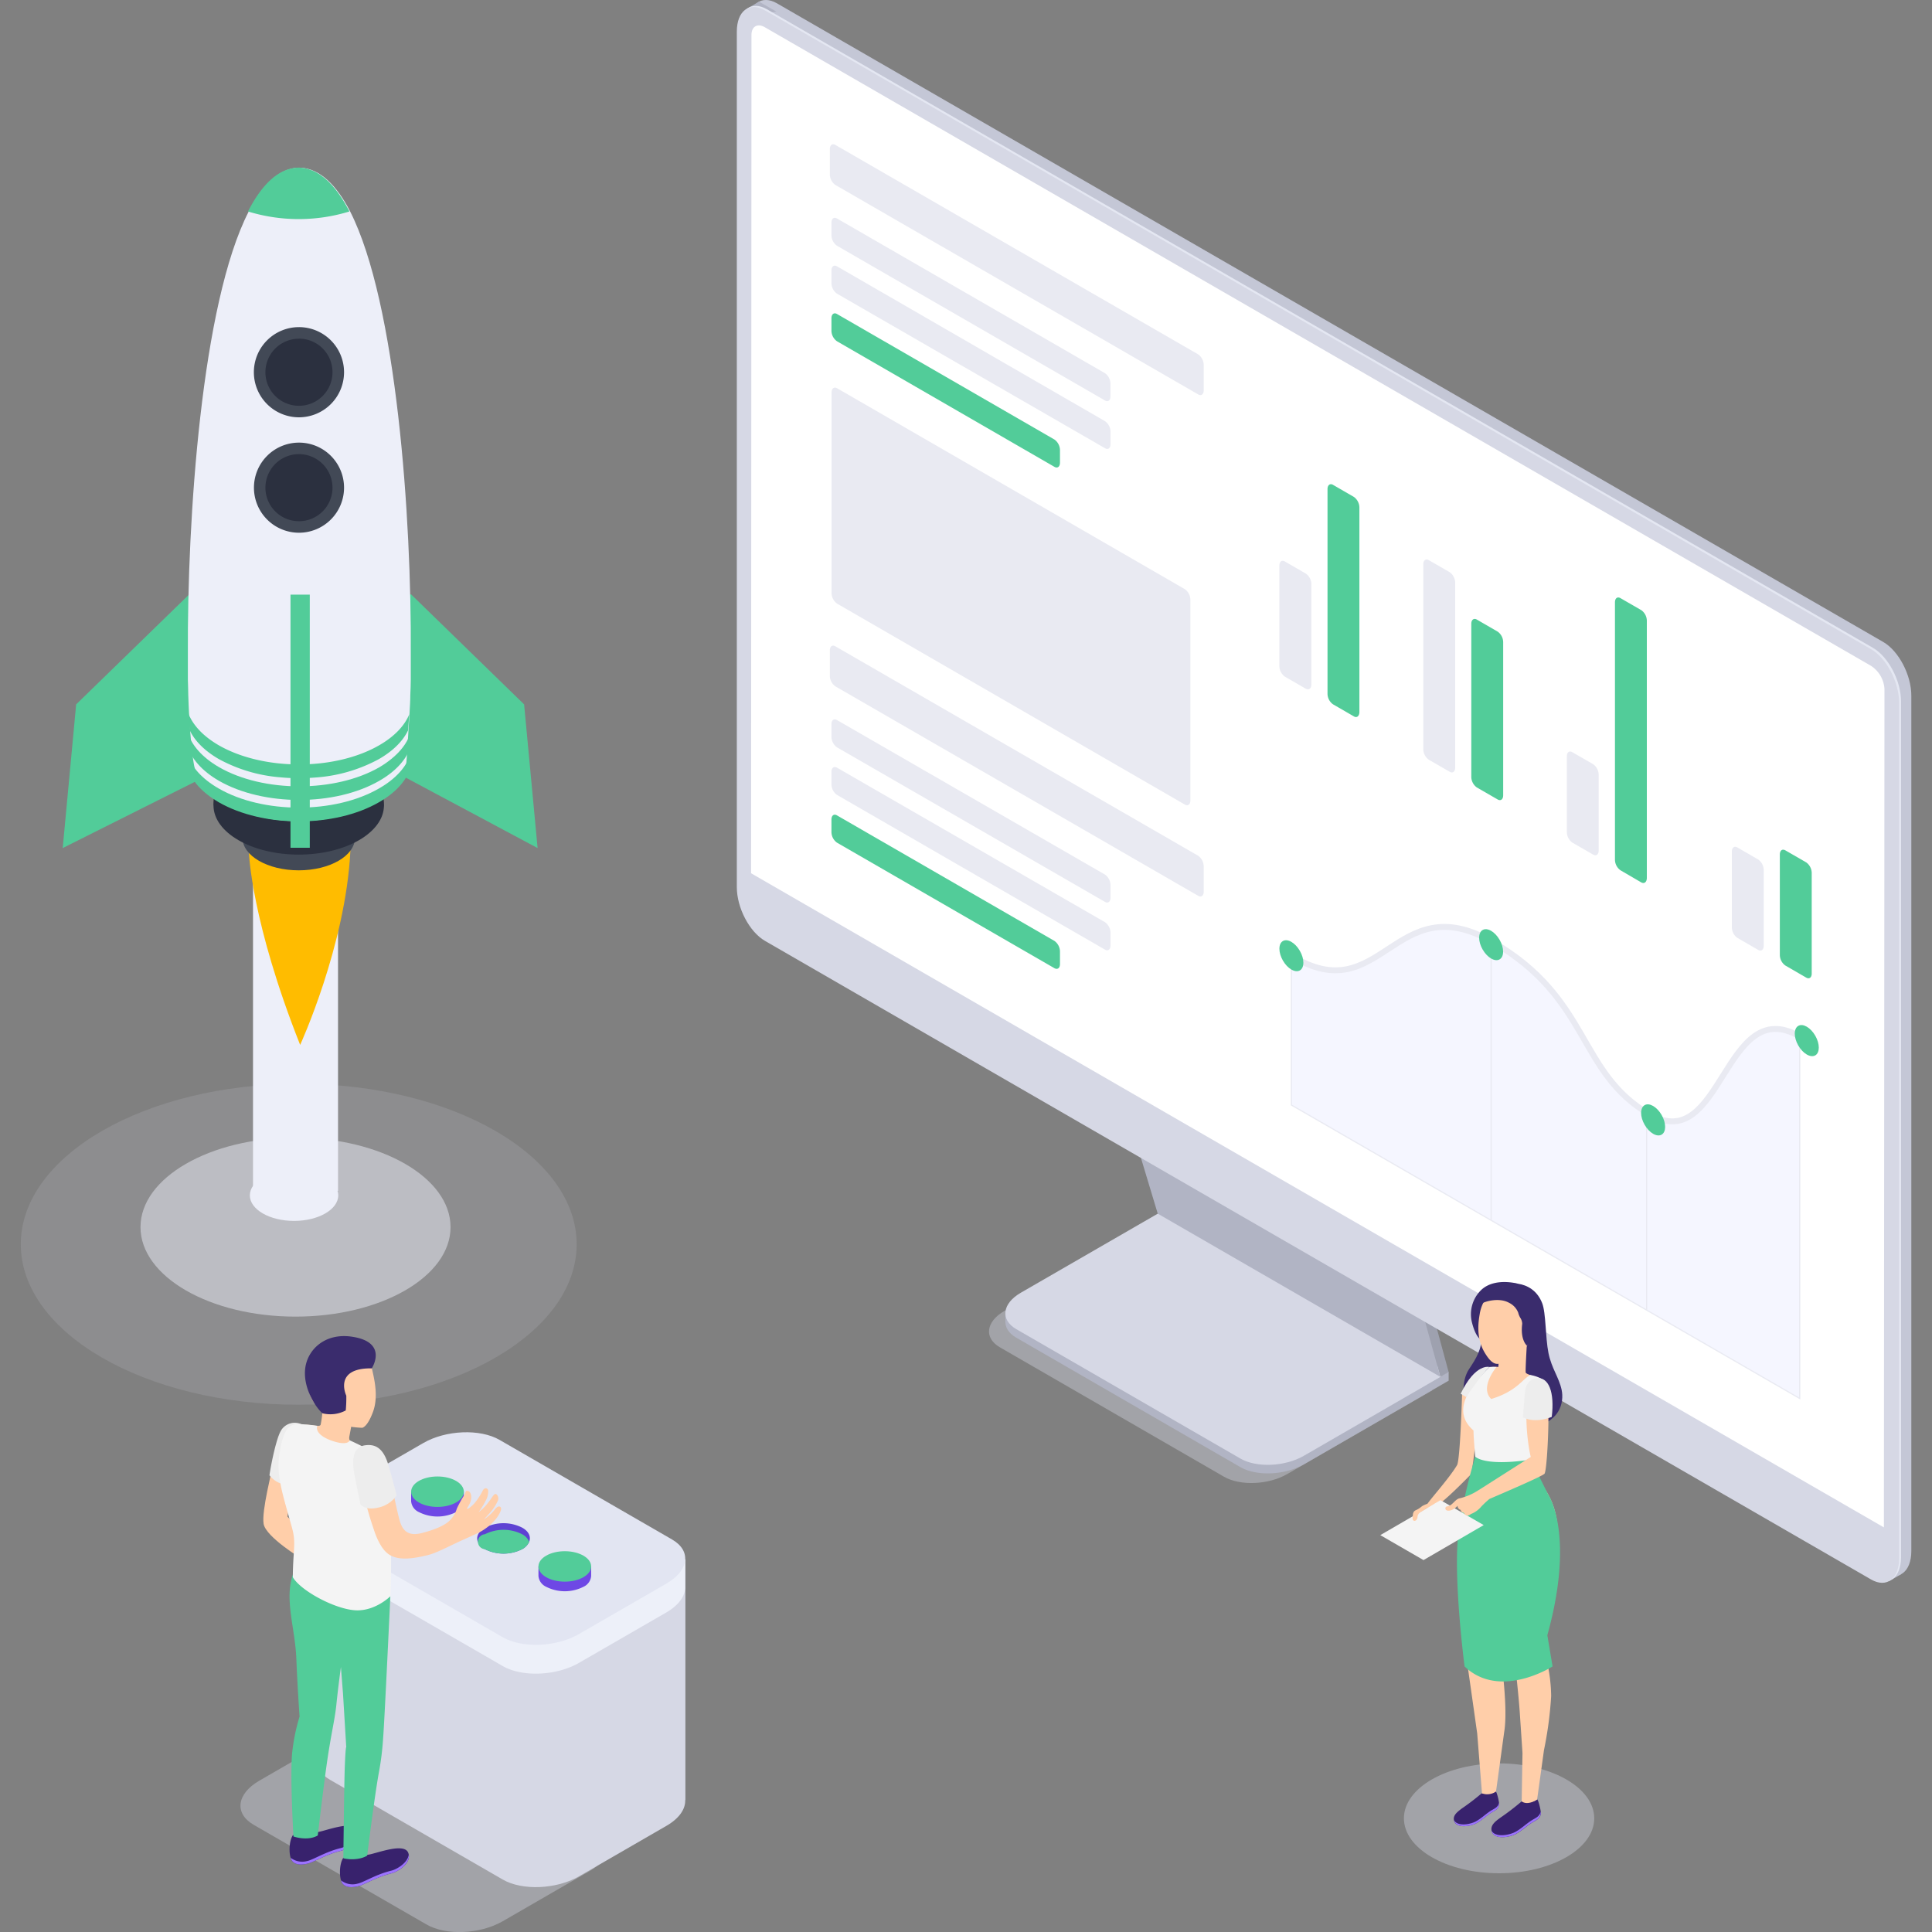 <svg id="SvgjsSvg1001" width="288" height="288" xmlns="http://www.w3.org/2000/svg" version="1.1" xmlns:xlink="http://www.w3.org/1999/xlink" xmlns:svgjs="http://svgjs.com/svgjs"><rect width="100%" height="100%" fill="#808080" stroke="none"/><defs id="SvgjsDefs1002"></defs><g id="SvgjsG1008" transform="matrix(1,0,0,1,0,0)"><svg xmlns="http://www.w3.org/2000/svg" viewBox="0 0 489.24 500" width="288" height="288"><g data-name="Слой 2" fill="#000000" class="color000 svgShape"><g data-name="Слой 1" fill="#000000" class="color000 svgShape"><ellipse cx="71.93" cy="322.02" fill="#d6d8e5" opacity=".15" rx="71.93" ry="41.53" class="colord6d8e5 svgShape"></ellipse><ellipse cx="71.1" cy="317.58" fill="#edeff9" opacity=".5" rx="40.12" ry="23.16" class="coloredeff9 svgShape"></ellipse><ellipse cx="70.72" cy="309.36" fill="#edeff9" rx="11.44" ry="6.61" class="coloredeff9 svgShape"></ellipse><rect width="22" height="86.46" x="60.1" y="221.73" fill="#edeff9" class="coloredeff9 svgShape"></rect><path fill="#ffbc00" d="M59.05,220.75s.6,17.78,13.25,49.67c0,0,11.78-25.68,13-50.21S59.05,220.75,59.05,220.75Z" class="colorffbc00 svgShape"></path><polygon fill="#52cc99" points="43.6 153.81 14.33 182.29 10.85 219.48 46.25 201.73 52.69 156.37 43.6 153.81" class="color8c50ff svgShape"></polygon><polygon fill="#52cc99" points="101 153.81 130.26 182.29 133.75 219.48 98.22 200.5 91.91 156.37 101 153.81" class="color8c50ff svgShape"></polygon><ellipse cx="71.93" cy="216.84" fill="#424956" rx="14.55" ry="8.4" class="color424956 svgShape"></ellipse><polygon fill="#494949" points="49.87 208.44 49.87 200.88 93.94 200.88 93.94 208.72 49.87 208.44" class="color494949 svgShape"></polygon><ellipse cx="71.93" cy="208.43" fill="#2b303f" rx="22.06" ry="12.74" class="color2b303f svgShape"></ellipse><ellipse cx="71.86" cy="196.96" fill="#edeff9" rx="26.92" ry="15.54" class="coloredeff9 svgShape"></ellipse><path fill="#edeff9" d="M100.93,169.28h0c0,1.25,0,2.48,0,3.67,0,1,0,2,0,3,0,1.35-.07,2.64-.12,3.9,0,1.57-.11,3.06-.19,4.49s-.15,2.83-.25,4.12c-.41,5.65-.4,9.81-1.1,11.44-3.81,8.91-16.7,4-23.06.8-2.35-1.18-3.9-2.15-3.9-2.15h-.58s-1.84,1-4.56,2.08c-6.67,2.7-18.56,7.49-21.86-.76-.59-1.48-1.18-6.37-1.54-11.49-.09-1.28-.17-2.65-.25-4.11s-.12-2.91-.18-4.48c0-1.25-.07-2.54-.1-3.88,0-1,0-2,0-3h0l0-3.67h0c-.18-34.89,3.52-90.68,15.74-114.49,3.53-6.89,7.77-11.1,12.84-11.35v0h.58v0c5,.26,9.29,4.45,12.83,11.31C97.28,78.43,101.15,134,100.93,169.28Z" class="coloredeff9 svgShape"></path><circle cx="72" cy="126.21" r="10.17" fill="#2b303f" class="color2b303f svgShape"></circle><path fill="#424956" d="M72,137.87a11.66,11.66,0,1,1,11.66-11.66A11.67,11.67,0,0,1,72,137.87Zm0-20.34a8.68,8.68,0,1,0,8.67,8.68A8.69,8.69,0,0,0,72,117.53Z" class="color424956 svgShape"></path><circle cx="72" cy="96.31" r="10.17" fill="#2b303f" class="color2b303f svgShape"></circle><path fill="#424956" d="M72,108A11.67,11.67,0,1,1,83.66,96.31,11.68,11.68,0,0,1,72,108Zm0-20.34a8.68,8.68,0,1,0,8.67,8.67A8.68,8.68,0,0,0,72,87.64Z" class="color424956 svgShape"></path><path fill="#52cc99" d="M100.93,189.39c0,1.25,0,2.48,0,3.68-1,3.3-3.72,6.46-8.14,9-11.46,6.61-30,6.61-41.51,0-4.42-2.56-7.13-5.73-8.14-9h0l0-3.67c1,3.36,3.7,6.56,8.18,9.15,11.47,6.61,30.05,6.61,41.51,0C97.22,195.93,100,192.74,100.93,189.39Z" class="color8c50ff svgShape"></path><path fill="#52cc99" d="M100.84,195.21c0,1.34-.07,2.64-.12,3.89-1.12,3.12-3.78,6.09-8,8.51-11.46,6.62-30,6.62-41.51,0-4.21-2.44-6.87-5.43-8-8.57,0-1.25-.07-2.54-.1-3.87,1,3.26,3.73,6.36,8.09,8.88,11.47,6.62,30.05,6.62,41.51,0C97.09,201.54,99.79,198.45,100.84,195.21Z" class="color8c50ff svgShape"></path><path fill="#52cc99" d="M100.53 184.88c-1.21 2.93-3.81 5.72-7.78 8-11.46 6.61-30 6.61-41.51 0-4-2.32-6.6-5.12-7.81-8.08.08 1.46.16 2.83.25 4.11 1.29 2.76 3.81 5.36 7.56 7.53a39.77 39.77 0 0015.84 4.72 50.54 50.54 0 009 .07 40.14 40.14 0 0016.63-4.79c3.72-2.15 6.23-4.72 7.53-7.45zM85.05 54.73a44.73 44.73 0 01-26.25 0c3.53-6.89 7.77-11.1 12.84-11.35v0h.58v0C77.27 43.68 81.51 47.87 85.05 54.73z" class="color8c50ff svgShape"></path><rect width="4.99" height="65.51" x="69.8" y="153.89" fill="#52cc99" class="color8c50ff svgShape"></rect><path fill="#d6d8e5" d="M311.4,382.18l-58-33.49c-4.19-2.42-3.66-6.64,1.17-9.43l37.58-21.69,73.15,42.23-37.58,21.7C322.88,384.29,315.58,384.59,311.4,382.18Z" opacity=".4" class="colord6d8e5 svgShape"></path><path fill="#b1b4c4" d="M315.63,379.69l-58-33.5c-4.18-2.41-3.66-6.63,1.17-9.42l37.59-21.69,73.15,42.23L332,379C327.12,381.8,319.81,382.1,315.63,379.69Z" class="colorb1b4c4 svgShape"></path><polygon fill="#b1b4c4" points="369.53 357.31 369.53 355.1 366.15 357.05 369.53 357.31" class="colorb1b4c4 svgShape"></polygon><polygon fill="#b1b4c4" points="254.8 342.2 254.8 339.95 258.27 341.39 254.8 342.2" class="colorb1b4c4 svgShape"></polygon><path fill="#d6d8e5" d="M315.63,377.47l-58-33.49c-4.18-2.42-3.66-6.63,1.17-9.42l37.59-21.7,73.15,42.24L332,376.79C327.12,379.58,319.81,379.89,315.63,377.47Z" class="colord6d8e5 svgShape"></path><polygon fill="#9ea1af" points="296.57 312.96 287.52 282.92 361.47 325.34 369.53 355.1 296.57 312.96" class="color9ea1af svgShape"></polygon><path fill="#9ea1af" d="M367.39,356.33l2.14-1.23-3.19-2.55Z" class="color9ea1af svgShape"></path><polygon fill="#b1b4c4" points="294.24 314.09 285.19 284.05 359.14 326.47 367.38 356.33 294.24 314.09" class="colorb1b4c4 svgShape"></polygon><path fill="#c4c7d6" d="M482,407,195.71,241.69c-4-2.32-7.27-8.54-7.27-13.89V6.37c0-5.36,3.26-7.82,7.27-5.5L482,166.14c4,2.32,7.27,8.54,7.27,13.89V401.46C489.24,406.81,486,409.27,482,407Z" class="colorc4c7d6 svgShape"></path><polygon fill="#c4c7d6" points="483.44 409.24 486.61 407.41 485.24 398.01 483.44 409.24" class="colorc4c7d6 svgShape"></polygon><path fill="#b1b4c4" d="M187.93,2.24,191.05.43,195.54,3s-4.78.73-4.9.7S187.93,2.24,187.93,2.24Z" class="colorb1b4c4 svgShape"></path><path fill="#e4e7f2" d="M479.34,408.47,193.09,243.2c-4-2.32-7.27-8.53-7.27-13.89V7.88c0-5.35,3.25-7.81,7.27-5.49L479.34,167.66c4,2.32,7.27,8.54,7.27,13.89V403C486.61,408.33,483.36,410.79,479.34,408.47Z" class="colore4e7f2 svgShape"></path><path fill="#d6d8e5" d="M478.84,408.76,192.58,243.49c-4-2.32-7.27-8.54-7.27-13.89V8.17c0-5.35,3.26-7.81,7.27-5.49L478.84,168c4,2.31,7.27,8.53,7.27,13.89V403.26C486.11,408.62,482.85,411.08,478.84,408.76Z" class="colord6d8e5 svgShape"></path><path fill="#ffffff" d="M482.17,395.29,189,226,189.1,9.06c0-2.22,1.56-3.12,3.48-2L478.84,172.32a7.7,7.7,0,0,1,3.48,6Z" class="colorfff svgShape"></path><path fill="#e9eaf2" d="M304.72 102.08L210.8 47.86a3.42 3.42 0 01-1.42-2.73V38.58c0-1 .63-1.53 1.42-1.08l93.92 54.22a3.45 3.45 0 011.42 2.73V101C306.14 102.05 305.5 102.54 304.72 102.08zM280.6 103.65L211.23 63.6a3.4 3.4 0 01-1.43-2.72V57.62c0-1 .64-1.54 1.43-1.08L280.6 96.59A3.41 3.41 0 01282 99.31v3.26C282 103.62 281.38 104.11 280.6 103.65zM280.6 116L211.23 76a3.4 3.4 0 01-1.43-2.72V70c0-1 .64-1.54 1.43-1.08L280.6 109a3.41 3.41 0 011.42 2.72v3.26C282 116 281.38 116.47 280.6 116z" class="colore9eaf2 svgShape"></path><path fill="#52cc99" d="M267.51,120.82l-56.28-32.5a3.4,3.4,0,0,1-1.43-2.72V82.34c0-1,.64-1.54,1.43-1.08l56.28,32.49a3.43,3.43,0,0,1,1.43,2.73v3.26C268.94,120.79,268.3,121.27,267.51,120.82Z" class="color8c50ff svgShape"></path><path fill="#e9eaf2" d="M304.72 231.84L210.8 177.62a3.42 3.42 0 01-1.42-2.73v-6.55c0-1.05.63-1.53 1.42-1.08l93.92 54.22a3.45 3.45 0 011.42 2.73v6.55C306.14 231.81 305.5 232.29 304.72 231.84zM280.6 233.41l-69.37-40a3.43 3.43 0 01-1.43-2.73v-3.26c0-1.05.64-1.53 1.43-1.07l69.37 40a3.45 3.45 0 011.42 2.73v3.26C282 233.38 281.38 233.86 280.6 233.41zM280.6 245.77l-69.37-40.05A3.42 3.42 0 01209.8 203v-3.26c0-1 .64-1.53 1.43-1.07l69.37 40a3.45 3.45 0 011.42 2.73v3.26C282 245.74 281.38 246.22 280.6 245.77z" class="colore9eaf2 svgShape"></path><path fill="#52cc99" d="M267.51,250.57l-56.28-32.49a3.42,3.42,0,0,1-1.43-2.73v-3.26c0-1.05.64-1.53,1.43-1.07l56.28,32.49a3.43,3.43,0,0,1,1.43,2.73v3.26C268.94,250.55,268.3,251,267.51,250.57Z" class="color8c50ff svgShape"></path><path fill="#f5f6ff" d="M329.85,247.94s10.36,8.7,25.32-3.18C365.85,236,375.4,241,380.72,244s13,4.84,27.63,31.26c0,0,4.76,8.28,12.62,12.82s11.64,2.32,17.82-7,10.23-19.64,21.59-12.9v93.69L328.83,286V247.33Z" class="colorf5f6ff svgShape"></path><path fill="#e9eaf2" d="M301.26,208.22l-90-52a3.43,3.43,0,0,1-1.43-2.73V101.56c0-1,.64-1.53,1.43-1.08l90,52a3.43,3.43,0,0,1,1.43,2.73v51.95C302.69,208.19,302.05,208.67,301.26,208.22Z" class="colore9eaf2 svgShape"></path><polyline fill="none" stroke="#e9eaf2" stroke-miterlimit="10" stroke-width=".31" points="328.83 245.76 328.83 285.98 460.38 361.92 460.38 268.23"></polyline><line x1="380.53" x2="380.53" y1="244.47" y2="315.73" fill="none" stroke="#e9eaf2" stroke-miterlimit="10" stroke-width=".31" class="colorStrokee9eaf2 svgStroke"></line><line x1="420.78" x2="420.78" y1="289.54" y2="338.96" fill="none" stroke="#e9eaf2" stroke-miterlimit="10" stroke-width=".31" class="colorStrokee9eaf2 svgStroke"></line><path fill="none" stroke="#e9eaf2" stroke-miterlimit="10" stroke-width="1.53" d="M328.83,247.33c23.34,14.47,26.64-18.24,52.07-3.56s21.92,33.81,40.69,44.65,19.21-31.5,38.79-20.19" class="colorStrokee9eaf2 svgStroke"></path><ellipse cx="380.53" cy="244.47" fill="#52cc99" rx="2.53" ry="4.39" transform="rotate(-30 380.55 244.488)" class="color8c50ff svgShape"></ellipse><ellipse cx="460.38" cy="268.23" fill="#52cc99" rx="2.53" ry="4.39" transform="matrix(.87 -.5 .5 .87 -72.43 266.14)" class="color8c50ff svgShape"></ellipse><ellipse cx="420.78" cy="288.66" fill="#52cc99" rx="2.53" ry="4.39" transform="matrix(.87 -.5 .5 .87 -87.96 249.08)" class="color8c50ff svgShape"></ellipse><ellipse cx="328.83" cy="247.33" fill="#52cc99" rx="2.53" ry="4.39" transform="rotate(-30 328.847 247.334)" class="color8c50ff svgShape"></ellipse><path fill="#e9eaf2" d="M332.54,178.23l-5.39-3.11a3.43,3.43,0,0,1-1.43-2.73v-26c0-1.05.64-1.53,1.43-1.08l5.39,3.12A3.4,3.4,0,0,1,334,151.1v26.05C334,178.2,333.33,178.68,332.54,178.23Z" class="colore9eaf2 svgShape"></path><path fill="#52cc99" d="M345,185.4l-5.39-3.12a3.4,3.4,0,0,1-1.43-2.72v-53c0-1,.64-1.54,1.43-1.08L345,128.6a3.43,3.43,0,0,1,1.43,2.73v53C346.39,185.37,345.75,185.85,345,185.4Z" class="color8c50ff svgShape"></path><path fill="#e9eaf2" d="M369.79,199.73l-5.39-3.11a3.4,3.4,0,0,1-1.43-2.73V146.05c0-1.05.64-1.53,1.43-1.08l5.39,3.11a3.43,3.43,0,0,1,1.43,2.73v47.85C371.22,199.71,370.58,200.19,369.79,199.73Z" class="colore9eaf2 svgShape"></path><path fill="#52cc99" d="M382.21,206.9l-5.39-3.11a3.43,3.43,0,0,1-1.43-2.73V161.42c0-1,.64-1.53,1.43-1.08l5.39,3.12a3.4,3.4,0,0,1,1.43,2.72v39.64C383.64,206.88,383,207.36,382.21,206.9Z" class="color8c50ff svgShape"></path><path fill="#e9eaf2" d="M406.94,221.18l-5.4-3.11a3.42,3.42,0,0,1-1.42-2.73V195.75c0-1.06.63-1.54,1.42-1.08l5.4,3.11a3.45,3.45,0,0,1,1.42,2.73V220.1C408.36,221.15,407.72,221.63,406.94,221.18Z" class="colore9eaf2 svgShape"></path><path fill="#52cc99" d="M419.35,228.35,414,225.23a3.4,3.4,0,0,1-1.43-2.72V155.88c0-1.06.64-1.54,1.43-1.08l5.39,3.11a3.42,3.42,0,0,1,1.43,2.73v66.63C420.78,228.32,420.14,228.8,419.35,228.35Z" class="color8c50ff svgShape"></path><path fill="#e9eaf2" d="M449.64,245.84l-5.39-3.12a3.4,3.4,0,0,1-1.43-2.72V220.4c0-1.05.64-1.53,1.43-1.08l5.39,3.12a3.4,3.4,0,0,1,1.43,2.73v19.59C451.07,245.81,450.43,246.29,449.64,245.84Z" class="colore9eaf2 svgShape"></path><path fill="#52cc99" d="M462.06,253l-5.39-3.12a3.4,3.4,0,0,1-1.43-2.73v-26c0-1.05.64-1.53,1.43-1.08l5.39,3.11a3.43,3.43,0,0,1,1.43,2.73v26.05C463.49,253,462.85,253.46,462.06,253Z" class="color8c50ff svgShape"></path><path fill="#d6d8e5" d="M104.91,498,60.27,472.26c-5.06-2.93-4.43-8,1.42-11.4l22.66-13.09C90.19,444.4,99,444,104.09,447l44.64,25.78c5.06,2.92,4.43,8-1.42,11.39l-22.66,13.09C118.81,500.58,110,501,104.91,498Z" opacity=".4" class="colord6d8e5 svgShape"></path><path fill="#d6d8e5" d="M172,465.87V403.56L76.68,392.83v62.7h0c-.06,1.92,1,3.75,3.4,5.11l44.64,25.78c5.06,2.92,13.9,2.55,19.74-.82l22.66-13.09c3.29-1.9,4.93-4.35,4.83-6.64Z" class="colord6d8e5 svgShape"></path><path fill="#edf0f9" d="M171.94,410.36l0-6.8h-7.33L123.9,380.05c-5.06-2.93-13.9-2.56-19.74.81L81.5,394a13.08,13.08,0,0,0-1.17.75l-3.65-1.87s0,7.19,0,7.43h0c-.06,1.9,1,3.73,3.4,5.09l44.64,25.77c5.06,2.92,13.9,2.55,19.74-.82l22.66-13.08c3.39-2,5-4.5,4.81-6.86Z" class="coloredf0f9 svgShape"></path><path fill="#e2e5f2" d="M124.72,423.71,80.08,397.94c-5.06-2.92-4.43-8,1.42-11.4l22.66-13.08c5.84-3.38,14.68-3.74,19.74-.82l44.64,25.77c5.06,2.92,4.43,8-1.42,11.4l-22.66,13.08C138.62,426.27,129.78,426.63,124.72,423.71Z" class="colore2e5f2 svgShape"></path><path fill="#6e48e5" d="M114.66,388.53v-2.48h-1.52l-.47-.3a10.66,10.66,0,0,0-9.65,0,5.78,5.78,0,0,0-.81.57l-1.19-.27v2.48a3.4,3.4,0,0,0,2,2.79,10.66,10.66,0,0,0,9.65,0A3.37,3.37,0,0,0,114.66,388.53Z" class="color6e48e5 svgShape"></path><ellipse cx="107.84" cy="386.05" fill="#52cc99" rx="6.82" ry="3.94" class="color8c50ff svgShape"></ellipse><path fill="#5e42d3" d="M131.58,399a4,4,0,0,1-1.83,1.93,10.7,10.7,0,0,1-9.64,0,4,4,0,0,1-1.83-1.93c-.5-1.28.12-2.65,1.83-3.65a10.7,10.7,0,0,1,9.64,0C131.47,396.3,132.08,397.67,131.58,399Z" class="color5e42d3 svgShape"></path><path fill="#52cc99" d="M131.58,399a4,4,0,0,1-1.83,1.93,10.7,10.7,0,0,1-9.64,0,1.94,1.94,0,0,1,0-3.87,10.7,10.7,0,0,1,9.64,0A4,4,0,0,1,131.58,399Z" class="color8c50ff svgShape"></path><path fill="#6e48e5" d="M147.61,407.87v-2.48h-1.52l-.47-.3a10.66,10.66,0,0,0-9.65,0,6.73,6.73,0,0,0-.81.56l-1.19-.26v2.48a3.4,3.4,0,0,0,2,2.79,10.66,10.66,0,0,0,9.65,0A3.37,3.37,0,0,0,147.61,407.87Z" class="color6e48e5 svgShape"></path><ellipse cx="140.79" cy="405.39" fill="#52cc99" rx="6.82" ry="3.94" class="color8c50ff svgShape"></ellipse><g fill="#000000" class="color000 svgShape"><path fill="#ffcea9" d="M65.3,378.51c-.27,2.33-3,12.39-2.46,15.84s10.1,9.21,10.1,9.21l1.32-5.9L69,392.5l1.42-9.77Z" data-name="&amp;lt;Контур&amp;gt;" class="colorffcea9 svgShape"></path><path fill="#ededed" d="M72.65,368.6a4.15,4.15,0,0,0-5.29,1.59c-1.4,2.32-2.85,10.26-3,11.62,0,0,2,2.71,4.91,2.26Z" data-name="&amp;lt;Контур&amp;gt;" class="colorededed svgShape"></path><path fill="#38226d" d="M83.5,480.76a8.15,8.15,0,0,0,6.15-.75c1.48.05,9.53-3.4,10.62-.51,1,2.54-2.53,4.88-4.39,5.33-4.06,1-7.06,3-8.7,3.36-1.21.25-2.79.42-3.75-.54C82.26,486.51,82.36,482.27,83.5,480.76Z" class="color38226d svgShape"></path><path fill="#9c73ff" d="M87.18,487.48c1.64-.34,4.64-2.37,8.7-3.35,1.56-.38,4.25-2.08,4.52-4.12.36,2.33-2.78,4.4-4.52,4.82-4.06,1-7.06,3-8.7,3.36-1.21.25-2.79.42-3.75-.54a2.24,2.24,0,0,1-.54-1A4.84,4.84,0,0,0,87.18,487.48Z" class="color9c73ff svgShape"></path><path fill="#38226d" d="M70.46,474.9a8.15,8.15,0,0,0,6.15-.74c1.48,0,9.52-3.4,10.62-.51,1,2.53-2.53,4.87-4.39,5.33-4.06,1-7.07,3-8.7,3.35-1.22.25-2.79.42-3.76-.53C69.22,480.65,69.32,476.41,70.46,474.9Z" class="color38226d svgShape"></path><path fill="#9c73ff" d="M74.14,481.63c1.63-.35,4.64-2.37,8.7-3.36,1.56-.37,4.25-2.08,4.52-4.11.36,2.33-2.78,4.39-4.52,4.82-4.06,1-7.07,3-8.7,3.35-1.22.25-2.79.42-3.76-.53a2.41,2.41,0,0,1-.53-1A4.89,4.89,0,0,0,74.14,481.63Z" class="color9c73ff svgShape"></path><path fill="#52cc99" d="M70.3,453.05a49.26,49.26,0,0,1,1.85-8.81s-.55-7.6-.83-14.81c-.31-8.18-3.15-15.38-.91-21.9l25.23,5.61s-1.52,32.61-1.86,36.55a73,73,0,0,1-1.13,9.16c-1.15,6.33-3,21.39-3,21.39-2.66,1.55-6.17.69-6.17.69s.2-19,.37-23.6c.21-5.57.38-5.15.38-5.15l-.84-13.87-.54-6.9s-.7,5.06-1.16,9.59c-.39,3.94-1.34,7.51-2.41,14.85-.92,6.37-2.42,19.17-2.42,19.17-2.67,1.55-6.29.26-6.29.26S69.58,458.57,70.3,453.05Z" data-name="&amp;lt;Контур&amp;gt;" class="color8c50ff svgShape"></path><path fill="#ffcea9" d="M74,368.73c1.93.1,3.36.59,3.6,0a26.56,26.56,0,0,0,.43-3c-.22-.56-.41-1.16-.41-1.16-2.41-1.48-3.17-4.09-3.49-7.13-.54-5.19,2.26-9.73,7.45-10.27,4.88-.51,8.48,2.92,9.43,7.63.52,2.32,1.55,6.72.16,10.54-.78,2.14-1.78,3.84-2.78,4.17a25.37,25.37,0,0,1-2.89-.26h0s-.26,1.44-.44,2.36-.11,1.42,1.73,2.55S84,377.66,81,377.43s-6.42-2.05-7.36-4C72.57,371.24,72.66,368.67,74,368.73Z" data-name="&amp;lt;Контур&amp;gt;" class="colorffcea9 svgShape"></path><path fill="#f4f4f4" d="M76.76,369c-.53,1.33.82,3,4.43,4.08s3.94-.32,3.94-.32a71.34,71.34,0,0,1,7,3.61c2.17,1.52,3.13,5.9,3.42,13.3.34,8.56.37,21.26.08,23.45,0,0-4,4-9.23,3.61s-13.89-5-16-8.55c.06-7.51.94-8.73-.28-13.05-2.78-9.9-4.24-14-2.89-20.53,1.11-5.43,2.67-6.1,4.82-6.05A43,43,0,0,1,76.76,369Z" data-name="&amp;lt;Контур&amp;gt;" class="colorf4f4f4 svgShape"></path><path fill="#ffcea9" d="M103.71,396.77c-4.26,1.07-5.25-1.61-5.81-3.83-1.36-5.38-2.08-10.23-3.09-13.28-1.19-3.6-2.44-4.17-4.18-4.87-2-.83-3.82.91-3.14,5.49a91.73,91.73,0,0,0,3.9,15.63c.53,1.67,1.71,4.64,3.49,6.08,2.19,1.77,5.5,1.7,10.5.46,2.13-.54,4.47-1.81,8.5-3.69,1.08-.5,1.92-.84,4-1.81a14.06,14.06,0,0,0,5.33-4.16c1.09-1.58,1.23-2.32,1-2.68s-.77-.35-1.35.32a11.66,11.66,0,0,1-3.06,2.83s1.34-1.39,2.07-2.29a11.51,11.51,0,0,0,1.61-2.63c.38-.92-.41-2.17-1-1.51s-.89,1.32-2,2.64a11.41,11.41,0,0,1-2,1.88,20.81,20.81,0,0,0,1.81-2.92,4.85,4.85,0,0,0,.67-2.64c0-.48-.71-1.05-1.35-.14a17.45,17.45,0,0,1-2.28,3.49c-1,1-1.8,1.58-1.82,1.3s.58-.83.93-2,0-2.42-.65-2.55-.52-.1-1,1a31.81,31.81,0,0,0-1.93,3.51,7.33,7.33,0,0,1-1.75,3C110.06,394.52,107.75,395.75,103.71,396.77Z" data-name="&amp;lt;Контур&amp;gt;" class="colorffcea9 svgShape"></path><path fill="#ededed" d="M89.05,374.05c2.84-.42,4.85.86,6.1,5.16S97.28,387,97.28,387a7.72,7.72,0,0,1-4.75,3.16c-3.4.83-4.62-.8-4.62-.8s-.94-4.5-1.53-7.57S85.54,374.57,89.05,374.05Z" data-name="&amp;lt;Контур&amp;gt;" class="colorededed svgShape"></path><path fill="#3a2c6d" d="M90.83,354.13s4.48-6.82-5.24-8.21c-7-1-11.51,3.5-12,8.39-.5,4.67,2.38,9.52,4.45,11.44a8.46,8.46,0,0,0,6.06-.73,33.62,33.62,0,0,0,.14-3.82S80.79,354,90.83,354.13Z" class="color3a2c6d svgShape"></path></g><ellipse cx="382.58" cy="470.58" fill="#d6d8e5" opacity=".4" rx="24.63" ry="14.22" class="colord6d8e5 svgShape"></ellipse><g fill="#000000" class="color000 svgShape"><path fill="#3a2c6d" d="M382.37,333.37c1-1.63,8.8-2.71,11.36,3.88,1,2.5.82,8.89,1.63,12.9s2.72,6.29,3.41,9.54-.43,8.71-8.28,9.68-13.88-1.79-15.73-4.29-1.89-7.82,0-10.68,3.39-5.17,3.34-8.89Z" data-name="&amp;lt;Контур&amp;gt;" class="color3a2c6d svgShape"></path><path fill="#3a2c6d" d="M387.51,332.24s-5.86-1.69-9.41,1.47a8.72,8.72,0,0,0-2.5,8.68c.47,1.85,1.42,4.37,2.89,4.51S387.51,332.24,387.51,332.24Z" data-name="&amp;lt;Контур&amp;gt;" class="color3a2c6d svgShape"></path><path fill="#ffcea9" d="M389.75,348.21s-.39,6.52-.27,7,2.56,1,3.25,1.52-3.55,7.19-5.7,8.17-8.82-1.53-9.29-4.84c-.42-3.06,1.91-5.43,2.81-6.26a13.7,13.7,0,0,1,1.84-.05l.2-3.16C385.51,349.66,389.75,348.21,389.75,348.21Z" data-name="&amp;lt;Контур&amp;gt;" class="colorffcea9 svgShape"></path><path fill="#ffcea9" d="M374,360.54c0-.19-1,.34-1,.35s-.47,16.75-1.29,18.27h0c-2.09,3.55-7.62,9.57-7.76,10.24-.41,2,.77.21,2.67,0,1.07-.13,7.36-6.49,8.77-7.94l.09.05,0-.16.18-.19a8.66,8.66,0,0,0,0-1.36C378.31,361.61,375.09,360.4,374,360.54Z" class="colorffcea9 svgShape"></path><path fill="#f4f4f4" d="M390.64,355.85c1.84.28,3.93,1.26,4.22,2.26a21.72,21.72,0,0,1-.52,10.9c-1.59,4.2-2.66,6.87-3.58,8.68,0,0-7.93,3.4-14.33-.57,0,0-.44-4.5-.47-6.91-5.9-5.15-.85-11.5,4.15-16.43a9.87,9.87,0,0,1,1.8,0s-4.46,5.28-1.36,8.28C387.2,360,388.52,357,390.64,355.85Z" data-name="&amp;lt;Контур&amp;gt;" class="colorf4f4f4 svgShape"></path><path fill="#ffcea9" d="M377.56,340.12h0c.65-4.19,3.68-7.36,8-7.11a8.31,8.31,0,0,1,4.18,15.2,8.12,8.12,0,0,1-.67,1.83c-1.53,1.78-5.6,2.91-6.94,2.93-1.16,0-2.16-1.07-3.25-2.87C376.62,346.35,377.2,342.19,377.56,340.12Z" data-name="&amp;lt;Контур&amp;gt;" class="colorffcea9 svgShape"></path><path fill="#3a2c6d" d="M386.91,333.09c3,.59,5.52,1.45,6.35,4.42.56,2.06,1.3,6,.6,7.61l-.44,1.19-3.67,1.9s-1.72-1.43-1.18-5.62a3,3,0,0,0-.52-1.58,4.82,4.82,0,0,1-.51-1.27,4.76,4.76,0,0,0-2.38-2.58c-2.73-1.53-6.73-.21-7.29.35A8,8,0,0,1,386.91,333.09Z" class="color3a2c6d svgShape"></path><path fill="#38226d" d="M392.43,465.69c-1.54,1.25-3.93.39-4,.5a63.72,63.72,0,0,1-5.62,4.3c-1,.75-2.45,1.76-2.18,3.2.48,2.59,4.62,1.8,6.18,1s2.84-2.1,4.32-3c1.05-.65,2.09-1,2.26-2.32C393.44,468.54,392.7,465.66,392.43,465.69Z" class="color38226d svgShape"></path><path fill="#9c73ff" d="M393.33,468.81c-.21,1.28-1.23,1.63-2.28,2.28-1.5.93-2.82,2.28-4.38,3.07s-5.05,1.45-6.06-.39c.55,2.49,4.62,1.71,6.16.92s2.84-2.1,4.32-3c1.05-.65,2.09-1,2.26-2.32A3.6,3.6,0,0,0,393.33,468.81Z" class="color9c73ff svgShape"></path><path fill="#38226d" d="M381.66,463.54c-1.41,1.15-3.53.5-3.63.61a61.13,61.13,0,0,1-5.14,3.92c-.88.69-2.25,1.61-2,2.93.44,2.37,4.23,1.64,5.67.92s2.59-1.93,3.95-2.77c1-.6,1.91-.91,2.06-2.13C382.67,466.28,381.91,463.51,381.66,463.54Z" class="color38226d svgShape"></path><path fill="#9c73ff" d="M382.56,466.53c-.19,1.17-1.13,1.49-2.09,2.08-1.37.86-2.58,2.09-4,2.82s-4.62,1.33-5.55-.36c.5,2.28,4.23,1.57,5.65.85s2.59-1.93,3.95-2.77c1-.6,1.91-.91,2.06-2.13A2.06,2.06,0,0,0,382.56,466.53Z" class="color9c73ff svgShape"></path><path fill="#ffcea9" d="M373.38,392.14c.68-5.3,2.63-13,2.63-13a15.62,15.62,0,0,0,5.87,1.45,48,48,0,0,0,8.88-.86,52.72,52.72,0,0,0,3.13,4.84c1.53,2.12,4.5,6.76,3.78,14.87-.47,5.3-3.44,27.81-3.44,27.81a42,42,0,0,1,1.83,11.67,97.41,97.41,0,0,1-1.86,14l-1.77,12.77s-2.36,1.71-4,.5l.21-12.5c-.2-3.06-.51-7.57-.7-10.45-.32-4.7-1.16-12.15-1.4-14s-.84-5.12-1.13-8.76-1.65-22.17-1.65-22.17l-.19,3.47s-.19,5.63-1,12.58-1.09,10-1.09,10a14.88,14.88,0,0,1,1.59,4.49c.14,1.5,1.85,13.38.83,19.42l-2.11,15.37a4,4,0,0,1-3.63.48l-1.24-15.49c-.83-5.89-2.59-18.38-2.86-20a66.69,66.69,0,0,1-1.06-9.91C372.56,412,372.7,397.43,373.38,392.14Z" class="colorffcea9 svgShape"></path><path fill="#52cc99" d="M390.76,377.69l4.56,9.15s7,10.18-.25,36.35l1.35,8.08s-13.64,8.75-22.77,0c0,0-3.16-24.19-1.48-35.34A129.16,129.16,0,0,1,376.42,377s2.24,2.47,13.74.84" class="color8c50ff svgShape"></path><path fill="#ededed" d="M380.11,353.78s-3.62-1.11-7.47,6.92l1.44.86S377.87,355.84,380.11,353.78Z" class="colorededed svgShape"></path><polygon fill="#f4f4f4" points="351.84 397.29 367.42 388.24 378.6 394.69 363.02 403.75 351.84 397.29" class="colorf4f4f4 svgShape"></polygon><path fill="#ffcea9" d="M365.41 388.9a6.85 6.85 0 00-2.77.9 7.13 7.13 0 01-1 .73c-.15.07-.3.17-.46.24a1.68 1.68 0 00-.63.41 1.57 1.57 0 00-.27.87 3.58 3.58 0 00-.06 1.13c.14.56.72.51 1 .12a1.19 1.19 0 00.25-.68 1.5 1.5 0 01.66-1.19l3.72-2.31A.44.44 0 00365.41 388.9zM395.05 361c-.51-2.12-2.17-1.44-3.6-2.68-3.31 4.69-1.11 17.37-.66 18.72l-12.72 8.11h0l-.86.53a15.2 15.2 0 01-4.73 2.06c-1.27.15-1.93 1.94-3.29 2.1a.53.53 0 00-.35.91c.54.52 2 .09 3-1.07a.22.22 0 000 .08 1.08 1.08 0 00.56.9.57.57 0 00.24.08.44.44 0 00.07.24 1 1 0 00.76.55h0a1 1 0 001 .67 1.15 1.15 0 00.77-.35 6.68 6.68 0 002.78-2 26 26 0 012.06-1.92c3.45-1.49 13.8-5.91 14.26-6.54C395.06 380.44 395.79 364 395.05 361z" class="colorffcea9 svgShape"></path><path fill="#ededed" d="M396.21,366.69s-4.07,1.82-7.45.12l.49-6.37s.05-3.42,3.1-3.76S397,360.25,396.21,366.69Z" class="colorededed svgShape"></path></g></g></g></svg></g></svg>